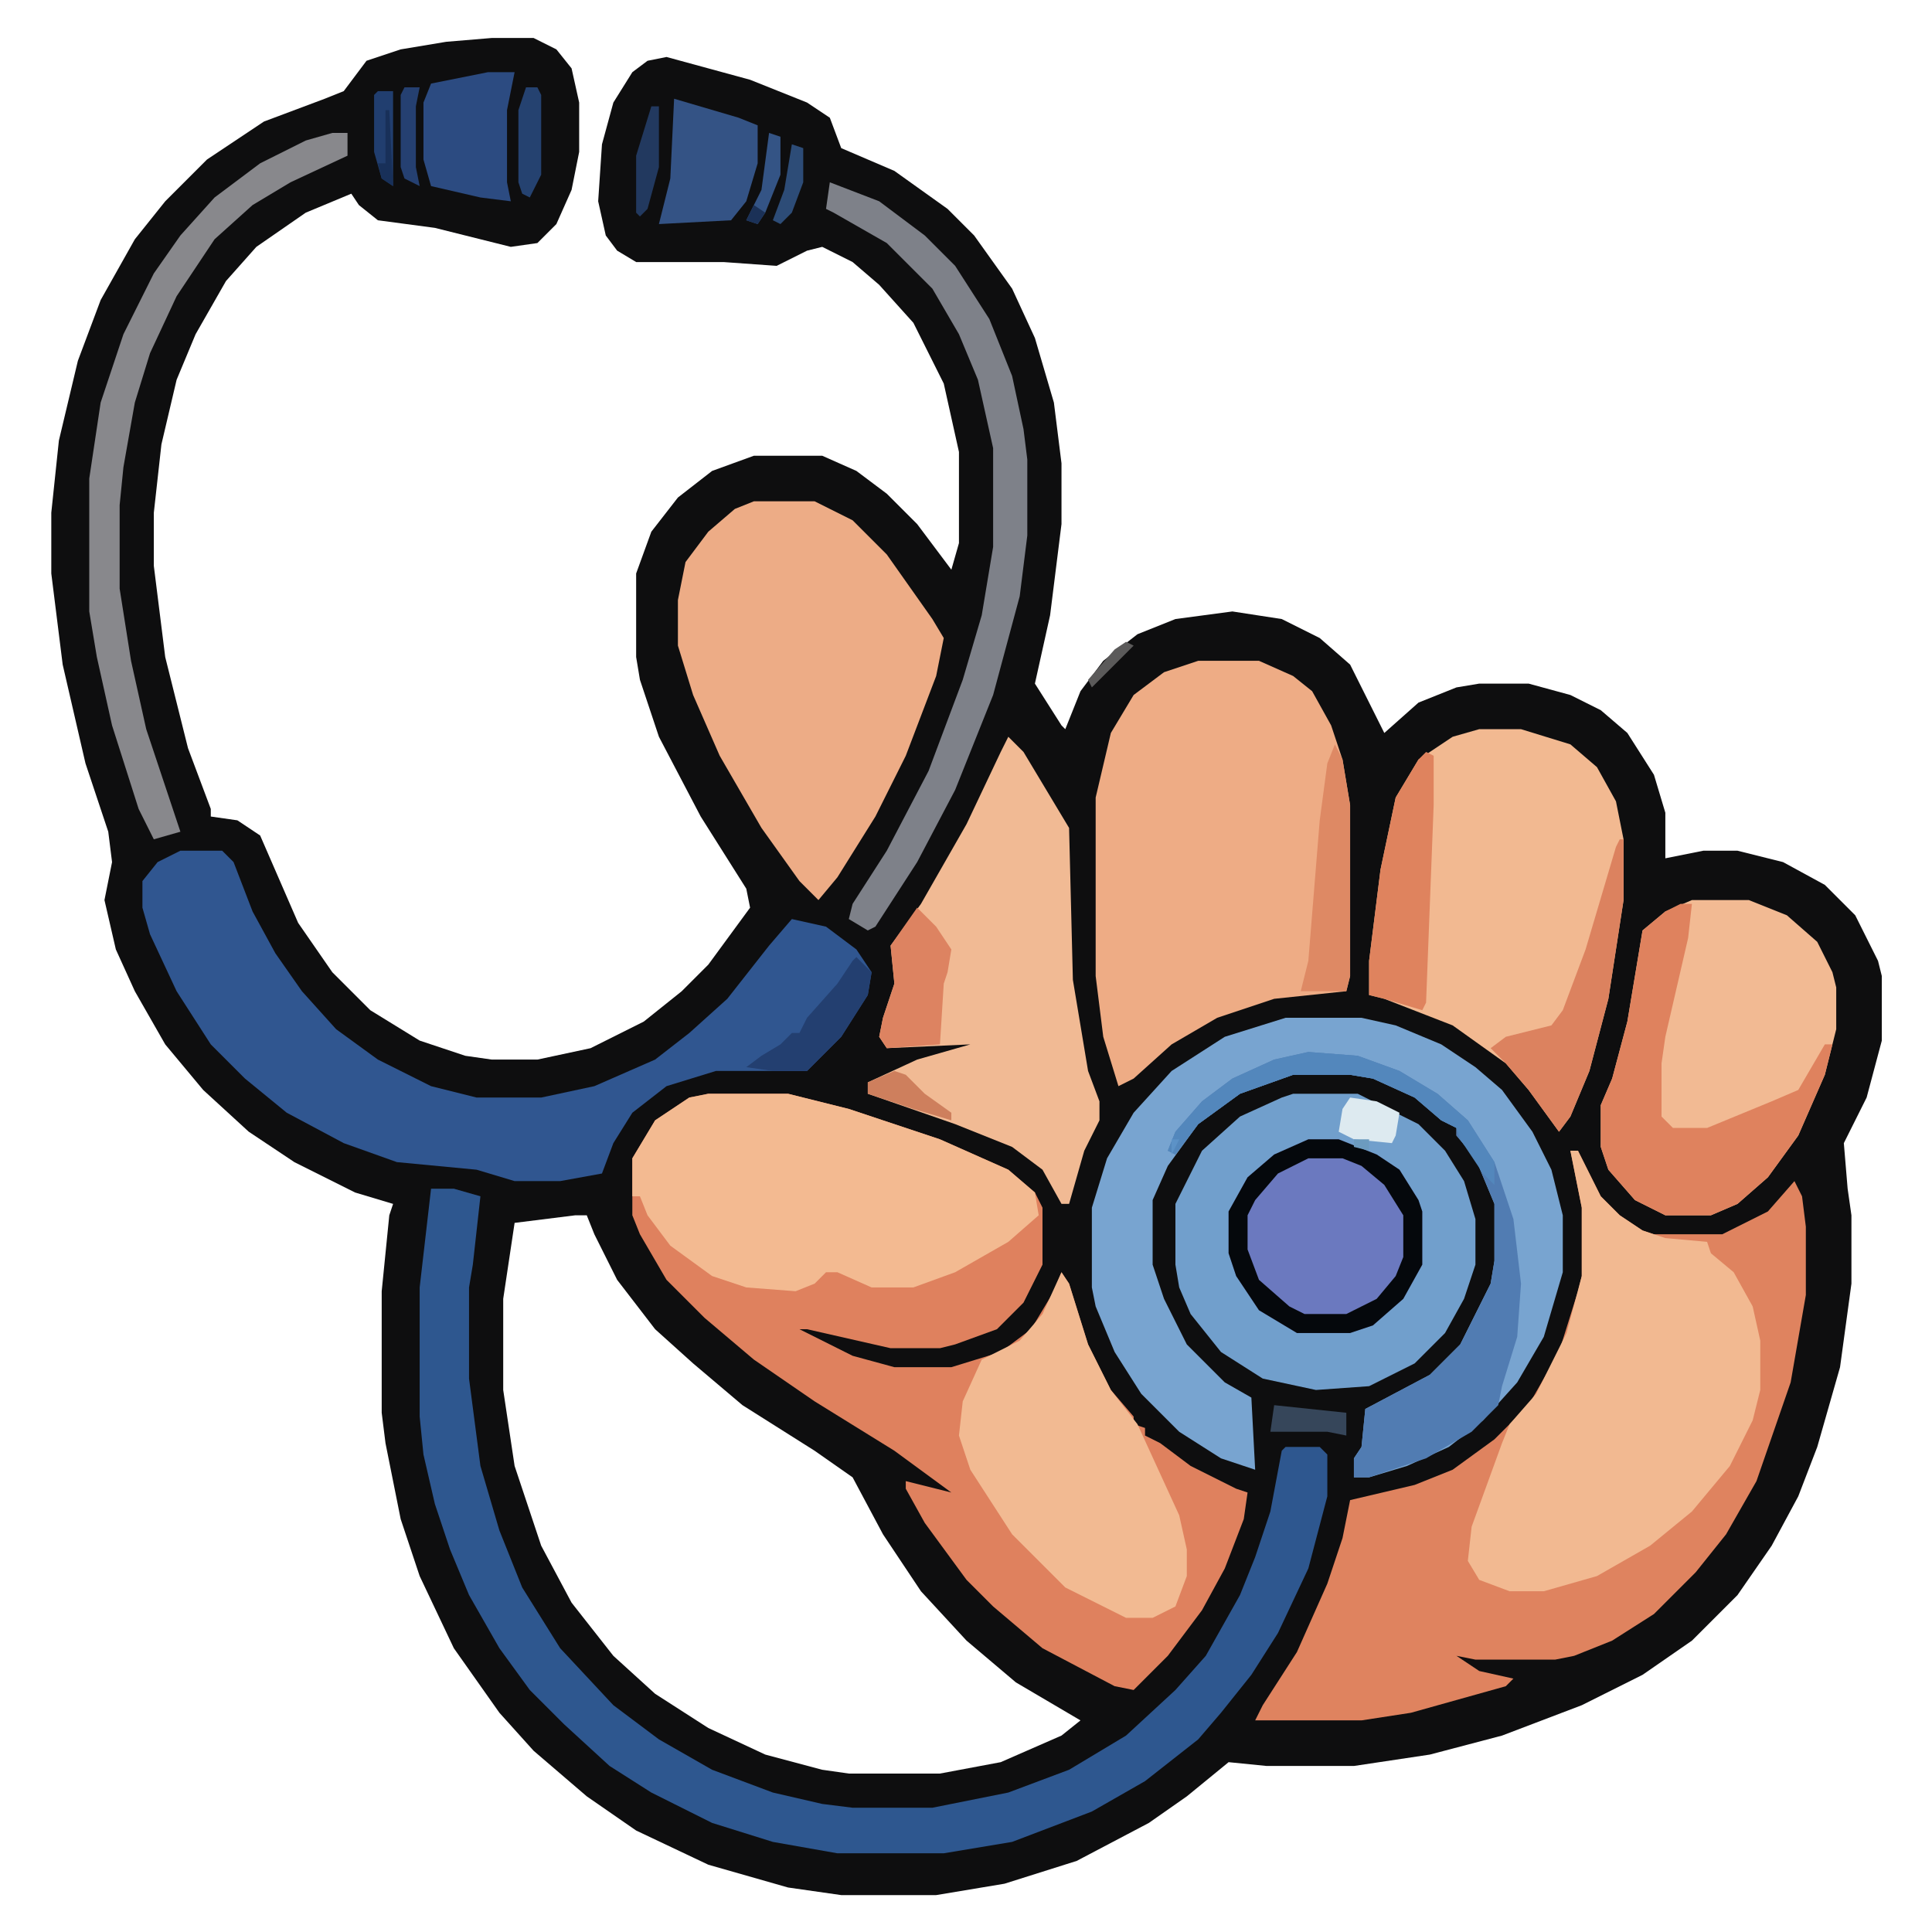 <svg version="1.0" xmlns="http://www.w3.org/2000/svg"
     width="32px" height="32px"
     viewBox="0 0 350 350"
     preserveAspectRatio="xMidYMid meet">
  <g transform="translate(2.41, 0.00) scale(0.688)">
    <path fill="#0E0E0F" d="M126 10h11l6 3 4 5 2 9v13l-2 10-4 9-5 5-7 1-20-5-15-2-5-4-2-3-12 5-13 9-8 9-8 14-5 12-4 17-2 18v14l3 24 6 24 6 16v2l7 1 6 4 10 23 9 13 10 10 13 8 12 4 7 1h12l14-3 14-7 10-8 7-7 11-15-1-5-12-19-11-21-5-15-1-6v-22l4-11 7-9 9-7 11-4h18l9 4 8 6 8 8 9 12 2-7v-24l-4-18-8-16-9-10-7-6-8-4-4 1-8 4-14-1h-23l-5-3-3-4-2-9 1-15 3-11 5-8 4-3 5-1 22 6 15 6 6 4 3 8 14 6 14 10 7 7 10 14 6 13 5 17 2 16v16l-3 24-4 18 7 11 1 1 4-10 6-8 9-7 10-4 15-2 13 2 10 5 8 7 8 16 1 2 9-8 10-4 6-1h13l11 3 8 4 7 6 7 11 3 10v12l10-2h9l12 3 11 6 8 8 6 12 1 4v17l-4 15-6 12 1 12 1 7v18l-3 22-6 21-5 13-7 13-9 13-12 12-13 9-16 8-21 8-19 5-20 3h-23l-10-1-11 9-10 7-19 10-19 6-18 3h-25l-14-2-21-6-19-9-13-9-14-12-9-10-12-17-9-19-5-15-4-20-1-8v-32l2-20 1-3-10-3-16-8-12-8-12-11-10-12-8-14-5-11-3-13 2-10-1-8-6-18-6-26-3-24v-16l2-19 5-21 6-16 9-16 8-10 11-11 15-10 16-6 5-2 6-8 9-3 12-2Zm22 310-16 2-3 20v24l3 20 7 21 8 15 11 14 11 10 14 9 15 7 15 4 7 1h24l16-3 16-7 5-4-17-10-13-11-12-13-10-15-8-15-10-7-19-12-13-11-10-9-10-13-6-12-2-5Z"/><path fill="#DF815E" d="M183 288h21l16 4 24 8 18 8 7 6 2 4v15l-5 10-7 7-11 4-4 1h-13l-22-5h-2l14 7 11 3h15l13-4 8-6 6-10 2-5 2 3 5 16 6 12 6 7v2l3 1v2l4 2 8 6 12 6 3 1-1 7-5 13-6 11-9 12-9 9-5-1-19-10-13-11-7-7-11-15-5-9v-2l12 3-15-11-21-13-16-11-13-11-10-10-7-12-2-5v-15l6-10 9-6Z"/><path fill="#DF835F" d="M410 303h2l6 12 5 5 6 4 3 1h18l12-6 7-8 2 4 1 8v18l-4 23-9 26-8 14-8 10-11 11-11 7-10 4-5 1h-21l-5-1 6 4 9 2-2 2-25 7-13 2h-28l2-4 9-14 8-18 4-12 2-10 17-4 10-4 11-8 9-9 8-14 5-16 1-4v-18Z"/><path fill="#EEAC85" d="M312 174h16l9 4 5 4 5 9 3 9 2 12v45l-1 4-19 2-15 5-12 7-10 9-4 2-4-13-2-16v-47l4-17 6-10 8-6Z"/><path fill="#F2B991" d="M386 192h11l13 4 7 6 5 9 2 10v16l-4 26-5 19-5 12-3 4-8-11-6-7-14-10-18-7-4-1v-9l3-24 4-19 6-10 9-6Z"/><path fill="#2E578F" d="M110 313h6l7 2-2 18-1 6v24l3 23 5 17 6 15 10 16 14 15 12 9 14 8 16 6 13 3 8 1h21l20-4 16-6 15-9 13-12 8-9 9-16 4-10 4-12 3-16 1-1h9l2 2v11l-5 19-8 17-7 11-8 10-6 7-14 11-14 8-21 8-18 3h-28l-17-3-16-5-16-8-11-7-12-11-9-9-8-11-8-14-5-12-4-12-3-13-1-10v-34Z"/><path fill="#305690" d="M44 224h11l3 3 5 13 6 11 7 10 9 10 11 8 14 7 12 3h17l14-3 16-7 9-7 10-9 11-14 6-7 9 2 8 6 4 6-1 6-7 11-9 9h-24l-13 4-9 7-5 8-3 8-11 2h-12l-10-3-21-2-14-5-15-8-11-9-9-9-9-14-7-15-2-7v-7l4-5Z"/><path fill="#78A4D0" d="M335 268h20l9 2 12 5 9 6 7 6 8 11 5 10 3 12v15l-5 17-7 12-9 10-9 7-11 5-10 3h-4v-5l2-3 1-10 17-9 8-8 8-16 1-6v-15l-5-12-5-6v-2l-4-2-7-6-11-5-6-1h-15l-14 5-11 8-8 11-4 9v17l3 9 6 12 10 10 7 4 1 19-9-3-11-7-10-10-7-11-5-12-1-5v-21l4-13 7-12 10-11 14-9Z"/><path fill="#719FCC" d="M337 288h17l16 8 7 7 5 8 3 10v12l-3 9-5 9-8 8-12 6-14 1-14-3-11-7-8-10-3-7-1-6v-16l7-14 10-9 11-5Z"/><path fill="#F2B991" d="M410 303h2l6 12 5 5 6 4 6 2 11 1 1 3 6 5 5 9 2 9v13l-2 8-6 12-10 12-11 9-14 8-14 4h-9l-8-3-3-5 1-9 8-22 2-5 7-8 8-16 4-15v-18Z"/><path fill="#EDAC86" d="M195 132h16l10 5 9 9 12 17 3 5-2 10-8 21-8 16-10 16-5 6-5-5-10-14-11-19-7-16-4-13v-12l2-10 6-8 7-6Z"/><path fill="#F3BA91" d="M183 288h21l16 4 24 8 18 8 7 6 1 6-8 7-14 8-11 4h-11l-9-4h-3l-3 3-5 2-13-1-9-3-11-8-6-8-2-5h-2v-10l6-10 9-6Z"/><path fill="#F1BA94" d="m262 194 4 4 12 20 1 40 4 24 3 8v5l-4 8-4 14h-2l-5-9-8-6-15-6-23-8v-3l13-6 14-4-22 1-2-3 1-5 3-9-1-10 8-11 12-21 9-19Z"/><path fill="#F2BA93" d="M442 237h15l10 4 8 7 4 8 1 4v11l-3 12-7 16-8 11-8 7-7 3h-12l-8-4-7-8-2-6v-11l3-7 4-15 4-24 6-5Z"/><path fill="#F2BA92" d="m276 335 2 3 5 16 6 12 7 9 11 24 2 9v7l-3 8-6 3h-7l-16-8-14-14-11-17-3-9 1-9 5-11 10-5 6-7Z"/><path fill="#6B79BF" d="M341 300h8l10 4 6 4 5 8 1 3v14l-5 9-8 7-6 2h-14l-10-6-6-9-2-6v-11l5-9 7-6Z"/><path fill="#DF825E" d="M439 238h3l-1 9-6 26-1 7v14l3 3h9l17-7 7-3 7-12h2l-2 8-7 16-8 11-8 7-7 3h-12l-8-4-7-8-2-6v-11l3-7 4-15 4-24 6-5Z"/><path fill="#7E8189" d="m215 48 13 5 12 9 8 8 9 14 6 15 3 14 1 8v20l-2 16-7 26-10 25-10 19-11 17-2 1-5-3 1-4 9-14 11-21 9-24 5-17 3-18v-26l-4-18-5-12-7-12-12-12-14-8-2-1Z"/><path fill="#88888C" d="M84 35h4v6l-15 7-10 6-10 9-10 15-7 15-4 13-3 17-1 10v22l3 19 4 18 6 18 3 9-7 2-4-8-7-22-4-18-2-12v-35l3-20 6-18 8-16 7-10 9-10 12-9 12-6Z"/><path fill="#517CB2" d="m341 277 13 1 11 4 10 6 8 7 7 11 5 15 2 17-1 14-4 13-1 5-7 7-12 7-15 5h-4v-5l2-3 1-10 17-9 8-8 8-16 1-6v-15l-5-12-5-6v-2l-4-2-7-6-11-5-6-1h-15l-14 5-11 8-6 8-2-1 2-5 7-8 8-6 11-5Zm-39 27"/><path fill="#DF835E" d="m372 198 2 1v13l-2 52-1 2-10-3-4-1v-9l3-24 4-19 6-10Z"/><path fill="#DC825F" d="M423 221h1v16l-4 26-5 19-5 12-3 4-8-11-6-7-4-4 4-3 12-3 3-4 6-16 8-27Z"/><path fill="#05080C" d="M341 300h8l10 4 6 4 5 8 1 3v14l-5 9-8 7-6 2h-14l-10-6-6-9-2-6v-11l5-9 7-6Zm0 5-8 4-6 7-2 4v9l3 8 8 7 4 2h11l8-4 5-6 2-5v-11l-5-8-6-5-5-2Z"/><path fill="#2C4B81" d="M125 19h7l-2 10v19l1 5-8-1-13-3-2-7V27l2-5Z"/><path fill="#345385" d="m174 26 17 5 5 2v10l-3 10-4 5-19 1 3-12Z"/><path fill="#DE8964" d="m348 196 2 4 2 12v45l-1 4h-12l2-8 3-37 2-15Z"/><path fill="#DD8361" d="m238 239 5 5 4 6-1 6-1 3-1 16-14 1-2-3 1-5 3-9-1-10Z"/><path fill="#5387BC" d="m341 277 13 1 11 4 10 6 8 7 7 11v6l-3-3-6-9-1-3-4-2-7-6-11-5-6-1h-15l-14 5-11 8-6 8-2-1 2-5 7-8 8-6 11-5Zm-39 27"/><path fill="#233F70" d="m222 252 4 4-1 6-7 11-9 9h-9l-7-1 4-3 5-3 3-3h2l2-4 8-9 4-6Z"/><path fill="#254270" d="M135 23h3l1 2v21l-3 6-2-1-1-3V29Z"/><path fill="#DDEAF0" d="m352 289 7 1 6 3-1 6-1 2-10-1-4-2 1-6Z"/><path fill="#22395F" d="M168 28h2v16l-3 11-2 2-1-1V41Z"/><path fill="#CE7F5D" d="m232 282 3 1 5 5 7 5v2l-10-3-12-4v-3Z"/><path fill="#36465A" d="m332 370 19 2v6l-5-1h-15Z"/><path fill="#213E6F" d="M96 24h4v25l-3-2-2-7V25Z"/><path fill="#254071" d="M103 23h4l-1 5v16l1 5-4-2-1-3V25Z"/><path fill="#345485" d="m199 35 3 1v10l-4 10-2 3-3-1 4-8Z"/><path fill="#2D4C77" d="m205 38 3 1v9l-3 8-3 3-2-1 3-8Z"/><path fill="#5B5A5A" d="m293 169 2 1-11 11-1-2 7-8Z"/><path fill="#183059" d="M98 29h1l1 20-3-2-1-4h2Z"/><path fill="#1B3157" d="m195 54 3 2-2 3-3-1Z"/><path fill="#6C9BBF" d="M353 300h4v3l-4-1Z"/><path fill="#5C92C7" d="M305 300h2l-2 4Zm-3 4"/>
  </g>
</svg>
